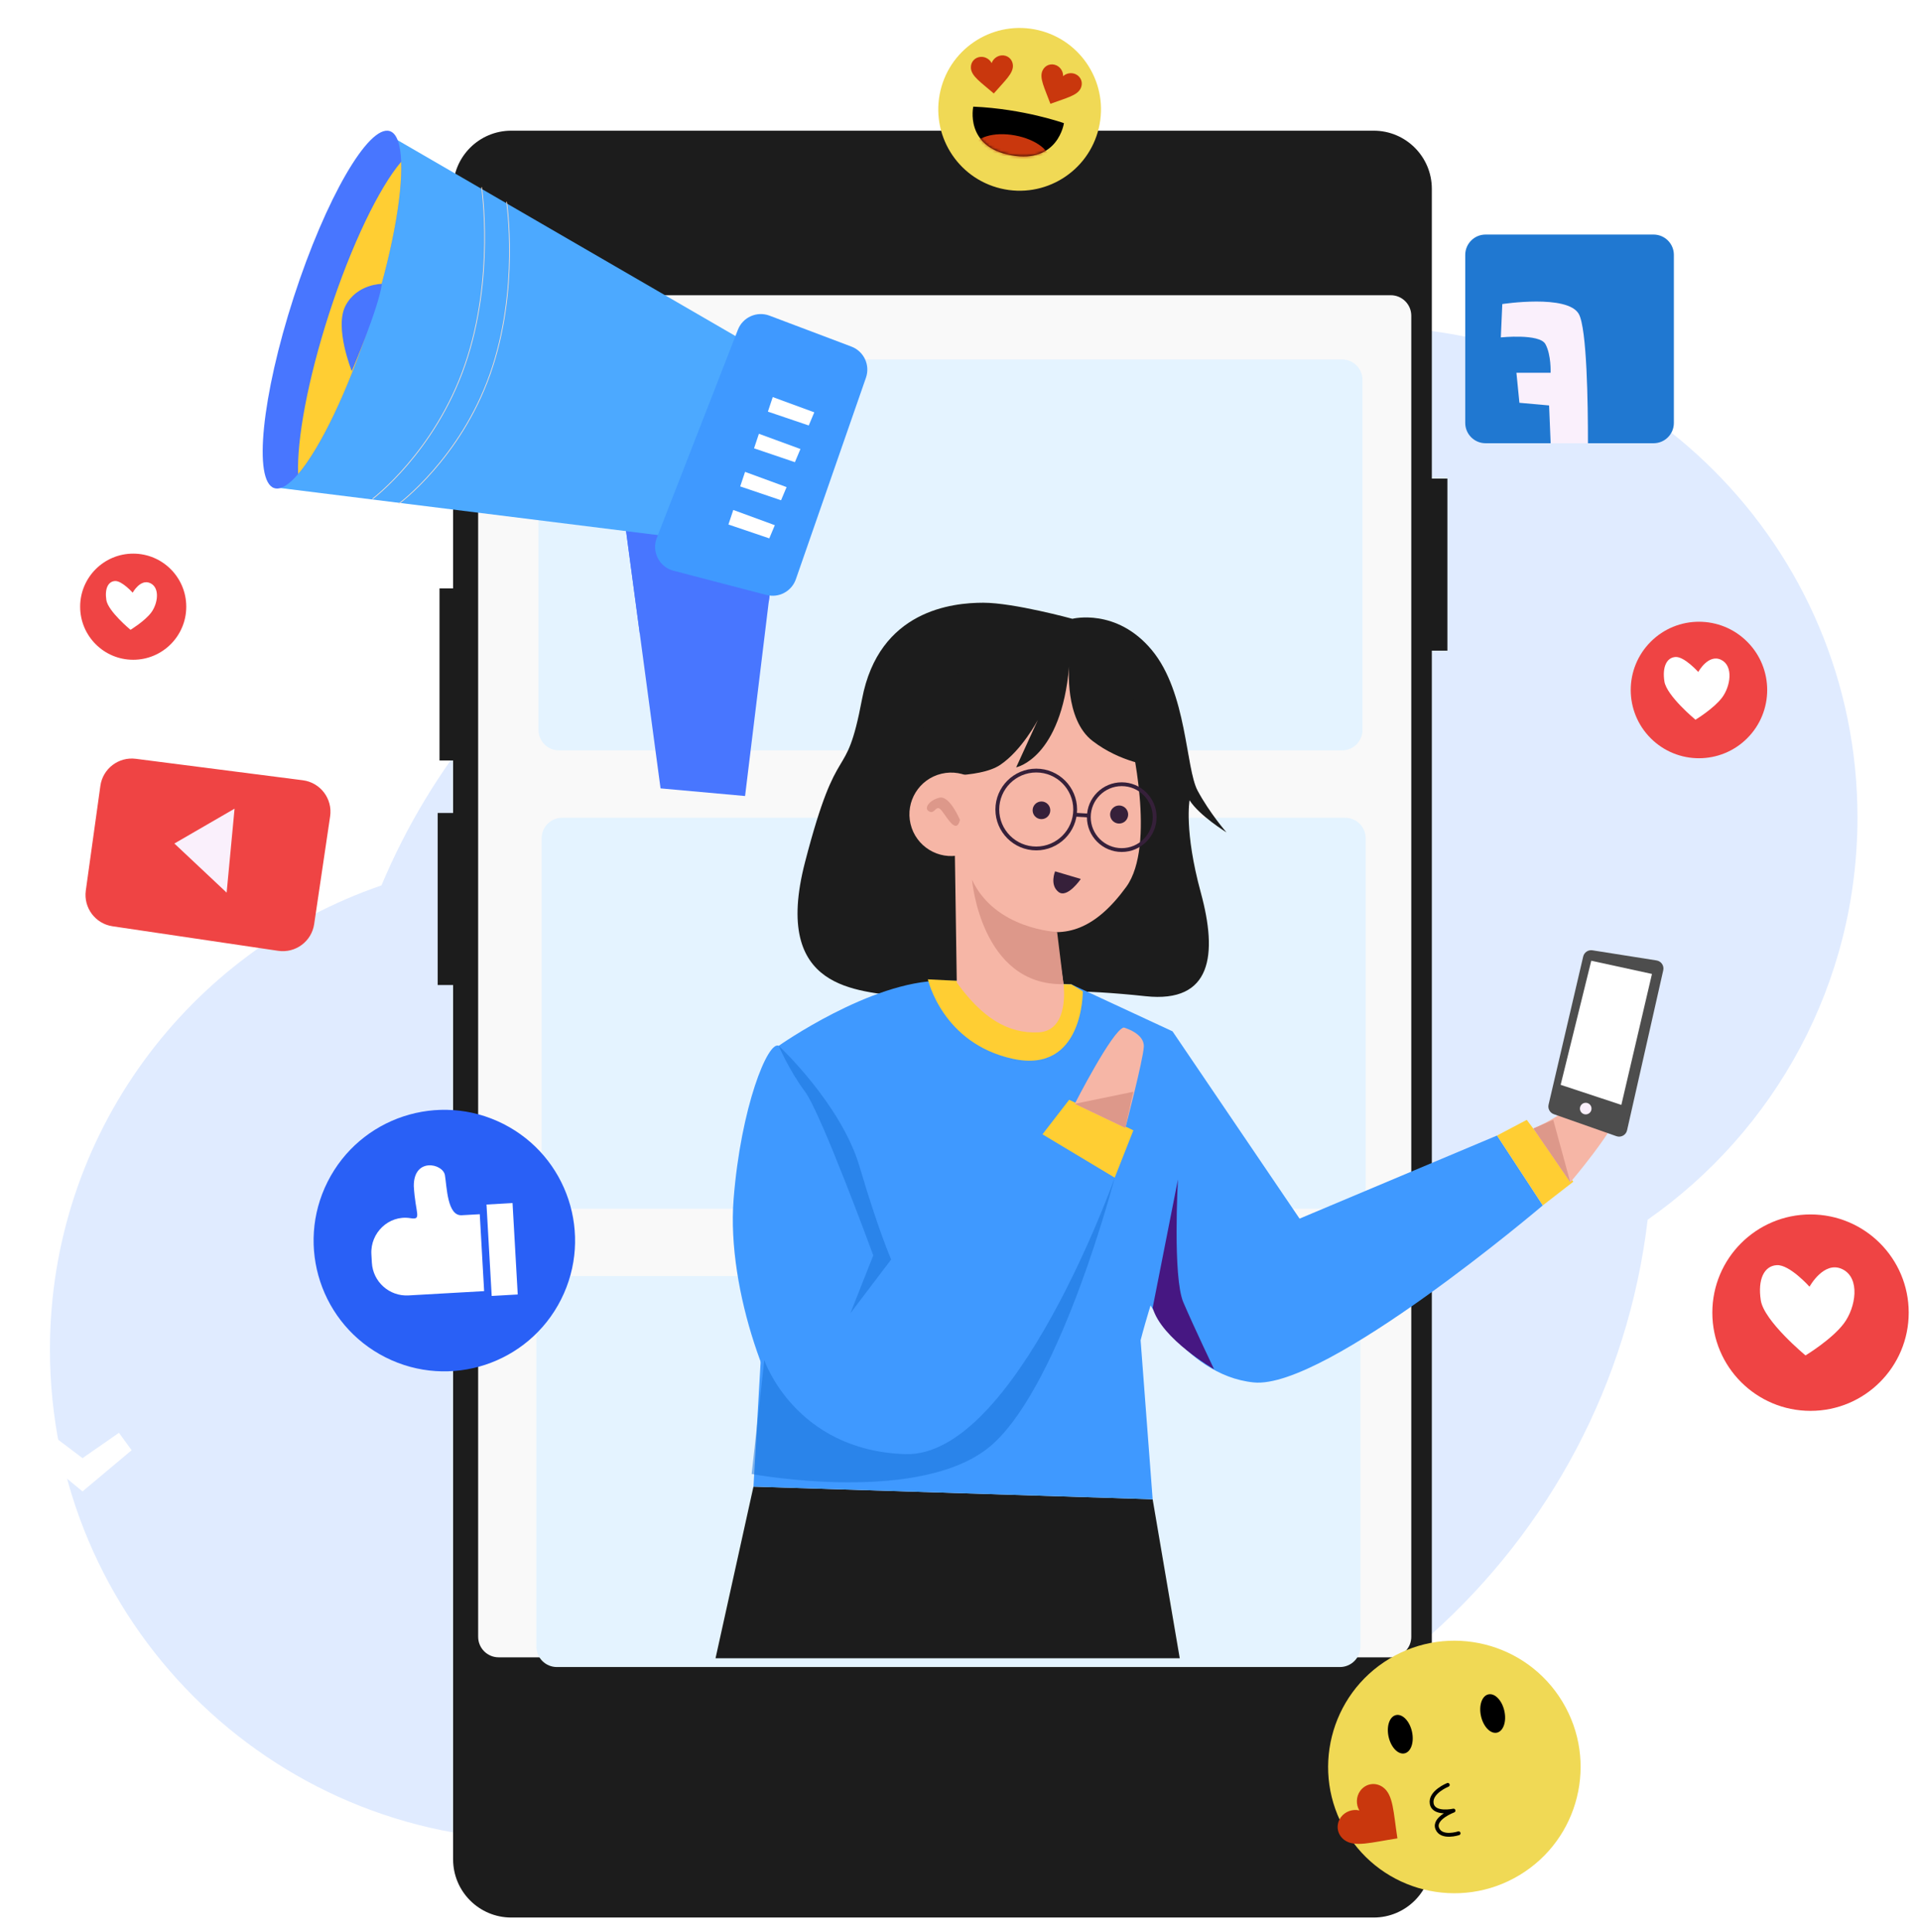 <svg width="682" height="686" viewBox="0 0 682 686" fill="none" xmlns="http://www.w3.org/2000/svg">
<g filter="url(#filter0_d_2493_32768)">
<path d="M135.492 310.433C170.982 225.807 254.605 166.363 352.119 166.363C354.461 166.363 356.792 166.408 359.116 166.475C390.866 132.966 435.784 112.062 485.588 112.062C581.799 112.062 659.793 190.056 659.793 286.267C659.793 345.405 630.317 397.652 585.264 429.142C571.434 545.637 472.335 635.985 352.119 635.985C327.33 635.985 303.445 632.132 281.011 625.011C254.947 640.55 224.49 649.485 191.942 649.485C95.731 649.485 17.737 571.492 17.737 475.28C17.737 398.827 66.989 333.884 135.492 310.433Z" fill="#E0EBFF"/>
<path d="M181.602 676.954H487.946C499.353 676.954 508.598 667.707 508.598 656.301V63.06C508.598 51.653 499.351 42.407 487.946 42.407H181.602C170.195 42.407 160.95 51.655 160.95 63.06V656.301C160.948 667.707 170.195 676.954 181.602 676.954Z" fill="#1C1C1C"/>
<path d="M177.13 584.55H494.015C498.039 584.55 501.299 581.29 501.299 577.266V108.125C501.299 104.102 498.039 100.841 494.015 100.841H177.13C173.106 100.841 169.846 104.102 169.846 108.125V577.266C169.846 581.29 173.108 584.55 177.13 584.55Z" fill="#F9F9F9"/>
<path d="M198.555 262.478H476.694C480.717 262.478 483.978 259.218 483.978 255.194V130.927C483.978 126.904 480.717 123.644 476.694 123.644H198.555C194.532 123.644 191.271 126.904 191.271 130.927V255.194C191.271 259.216 194.533 262.478 198.555 262.478Z" fill="#E4F3FF"/>
<path d="M199.681 425.238H477.82C481.843 425.238 485.104 421.978 485.104 417.955V293.688C485.104 289.667 481.843 286.404 477.82 286.404H199.681C195.657 286.404 192.397 289.665 192.397 293.688V417.955C192.397 421.978 195.657 425.238 199.681 425.238Z" fill="#E4F3FF"/>
<path d="M197.806 588H475.945C479.968 588 483.228 584.74 483.228 580.717V456.45C483.228 452.427 479.968 449.166 475.945 449.166H197.806C193.782 449.166 190.522 452.427 190.522 456.45V580.717C190.522 584.74 193.782 588 197.806 588Z" fill="#E4F3FF"/>
<path d="M380.914 215.747C380.914 215.747 396.598 211.755 409.144 226.868C421.691 241.98 421.12 268.786 425.399 276.77C429.675 284.754 435.664 291.599 435.664 291.599C435.664 291.599 425.969 285.61 422.546 280.192C422.546 280.192 420.549 291.028 426.538 312.984C432.527 334.941 430.53 352.337 406.863 349.769C383.196 347.204 369.223 348.059 369.223 348.059C369.223 348.059 335.574 352.622 320.46 350.056C305.347 347.49 273.978 348.345 285.956 302.148C297.934 255.951 300.214 275.913 306.203 244.262C312.191 212.609 338.425 210.043 349.261 210.043C360.097 210.045 380.914 215.747 380.914 215.747Z" fill="#1C1C1C"/>
<path d="M416.489 362.247L461.615 428.761L531.763 399.246L548.018 424.055C548.018 424.055 471.025 489.5 445.36 486.932C419.696 484.366 405.58 453.996 405.58 453.996L410.284 382.992L416.489 362.247Z" fill="#3F99FF"/>
<path d="M419.055 584.885L409.431 528.425L267.634 523.933L254.162 584.885H419.055Z" fill="#1C1C1C"/>
<path d="M416.489 362.248C416.489 362.248 426.754 408.443 417.772 432.824C408.789 457.205 405.154 471.963 405.154 471.963L409.431 528.425L267.636 523.935L276.619 367.383C276.619 367.383 309.341 344.285 334.364 344.285C359.387 344.285 380.559 345.568 380.559 345.568L416.489 362.248Z" fill="#3F99FF"/>
<path d="M395.956 414.22L370.292 398.821L318.963 444.374C318.963 444.374 280.466 369.306 276.617 367.381C272.768 365.457 263.142 389.197 260.576 421.917C258.011 454.64 274.051 496.344 286.241 508.534C298.432 520.724 331.153 511.1 351.044 489.928C370.933 468.756 395.956 414.22 395.956 414.22Z" fill="#3F99FF"/>
<path d="M402.586 397.394L395.956 414.219L370.292 398.82L379.774 386.558L402.586 397.394Z" fill="#FFCE33"/>
<path d="M399.163 360.894C399.163 360.894 406.578 362.891 406.292 367.738C406.008 372.585 399.734 396.539 399.734 396.539L381.769 387.984C381.769 387.984 395.171 361.749 399.163 360.894Z" fill="#F6B6A6"/>
<path d="M548.018 424.057L558.854 415.644L542.315 393.687L531.763 399.248L548.018 424.057Z" fill="#FFCE33"/>
<path d="M574.608 376.791C574.608 376.791 579.742 378.788 576.605 388.198C573.468 397.608 557.785 415.858 557.785 415.858L544.667 396.751C544.667 396.751 555.219 392.475 560.921 385.915C566.624 379.357 572.897 376.507 574.608 376.791Z" fill="#F6B6A6"/>
<path d="M384.622 348.061C384.622 348.061 384.906 377.432 359.813 372.014C334.719 366.596 329.585 343.784 329.585 343.784L340.992 344.355L380.559 345.567L384.622 348.061Z" fill="#FFCE33"/>
<path d="M373.785 318.404L377.777 345.495C377.777 345.495 380.059 362.034 368.938 362.604C357.818 363.175 348.692 357.186 339.853 344.924L338.997 287.038L373.785 318.404Z" fill="#F6B6A6"/>
<path d="M401.447 257.666C401.447 257.666 410.857 296.162 400.021 310.992C389.185 325.82 378.633 329.527 366.086 325.535C353.539 321.543 339.566 302.723 337.001 287.895C334.435 273.067 336.43 255.673 336.43 255.673L377.207 225.161L401.447 257.666Z" fill="#F6B6A6"/>
<path d="M379.774 232.572C379.774 232.572 378.064 251.392 388.045 259.092C398.026 266.791 409.146 267.931 409.146 267.931C409.146 267.931 403.728 241.696 396.029 231.715C388.329 221.734 380.059 216.316 363.236 222.02C346.411 227.723 333.293 238.846 329.301 250.251C325.309 261.658 328.73 272.778 329.017 271.923C329.301 271.068 347.552 272.778 355.252 267.647C362.951 262.513 368.654 251.677 368.654 251.677L360.954 268.502C360.954 268.502 376.922 265.365 379.774 232.572Z" fill="#1C1C1C"/>
<path d="M323.434 288.597C321.548 280.633 326.475 272.648 334.438 270.761C342.402 268.875 350.387 273.802 352.274 281.766C354.16 289.729 349.234 297.715 341.27 299.601C333.306 301.487 325.321 296.561 323.434 288.597Z" fill="#F6B6A6"/>
<path d="M398.451 298.551C405.272 298.551 410.82 293.001 410.82 286.182C410.82 279.362 405.272 273.814 398.451 273.814C391.631 273.814 386.083 279.364 386.083 286.182C386.083 293.003 391.631 298.551 398.451 298.551ZM398.451 275.168C404.525 275.168 409.466 280.109 409.466 286.182C409.466 292.256 404.525 297.197 398.451 297.197C392.378 297.197 387.437 292.256 387.437 286.182C387.437 280.109 392.378 275.168 398.451 275.168Z" fill="#36203A"/>
<path d="M381.786 284.643L386.633 284.928L386.554 286.279L381.707 285.994L381.786 284.643Z" fill="#36203A"/>
<path d="M368.083 297.982C376.083 297.982 382.591 291.473 382.591 283.473C382.591 275.474 376.083 268.967 368.083 268.967C360.083 268.967 353.577 275.476 353.577 283.473C353.575 291.473 360.083 297.982 368.083 297.982ZM368.083 270.32C375.335 270.32 381.236 276.221 381.236 283.473C381.236 290.725 375.335 296.626 368.083 296.626C360.831 296.626 354.93 290.725 354.93 283.473C354.93 276.221 360.831 270.32 368.083 270.32Z" fill="#36203A"/>
<path d="M394.316 285.255C394.316 287.026 395.752 288.462 397.524 288.462C399.295 288.462 400.731 287.026 400.731 285.255C400.731 283.483 399.295 282.047 397.524 282.047C395.754 282.047 394.316 283.483 394.316 285.255Z" fill="#36203A"/>
<path d="M366.798 283.758C366.798 285.49 368.202 286.894 369.935 286.894C371.667 286.894 373.071 285.49 373.071 283.758C373.071 282.026 371.667 280.621 369.935 280.621C368.202 280.621 366.798 282.026 366.798 283.758Z" fill="#36203A"/>
<path d="M383.908 308.139L374.782 305.43C374.782 305.43 372.785 310.136 375.922 312.702C379.06 315.268 383.908 308.139 383.908 308.139Z" fill="#36203A"/>
<path opacity="0.5" d="M395.956 414.219C395.956 414.219 360.668 513.669 321.529 512.384C282.39 511.102 271.483 479.021 271.483 479.021L266.993 519.443C266.993 519.443 328.587 530.991 352.968 508.536C377.35 486.079 395.956 414.219 395.956 414.219Z" fill="#1771D7"/>
<path d="M409.431 460.415L418.413 414.861C418.413 414.861 416.489 449.508 420.338 458.49C424.186 467.473 431.244 482.23 431.244 482.23C431.244 482.23 412.567 471.535 409.431 460.415Z" fill="#461782"/>
<path d="M375.496 326.96C375.496 326.96 353.539 326.104 345.269 308.424C345.269 308.424 348.406 346.064 377.777 345.495L375.496 326.96Z" fill="#DD988A"/>
<path d="M340.993 287.181C340.993 287.181 337.358 278.412 333.721 279.267C330.086 280.123 327.946 283.116 330.086 284.187C332.224 285.256 332.438 281.194 334.576 283.973C336.714 286.753 339.71 292.313 340.993 287.181Z" fill="#DD988A"/>
<path d="M551.725 393.687L557.785 415.857L544.667 396.753L551.725 393.687Z" fill="#DD988A"/>
<path d="M402.586 383.706L381.769 387.984L399.734 396.539L402.586 383.706Z" fill="#DD988A"/>
<path opacity="0.5" d="M276.617 367.381C276.617 367.381 298.789 388.039 305.365 410.398C311.94 432.757 316.544 443.279 316.544 443.279L302.077 462.351L310.189 441.818C310.189 441.818 291.775 391.547 285.931 383.655C280.083 375.763 276.617 367.381 276.617 367.381Z" fill="#1771D7"/>
<path d="M155.465 284.703H163.949V345.805H155.465V284.703Z" fill="#1C1C1C"/>
<path d="M156.12 204.962H164.604V266.064H156.12V204.962Z" fill="#1C1C1C"/>
<path d="M505.646 165.96H514.132V227.062H505.646V165.96Z" fill="#1C1C1C"/>
<path d="M588.424 337.072L565.639 333.474C564.141 333.237 562.713 334.198 562.365 335.677L550.07 388.277C549.732 389.716 550.535 391.18 551.931 391.67L574.163 399.482C575.797 400.056 577.566 399.078 577.949 397.387L590.8 340.573C591.168 338.939 590.078 337.333 588.424 337.072Z" fill="#4D4D4D"/>
<path d="M586.794 341.866L565.229 337.179L554.354 381.244L575.917 388.371L586.794 341.866Z" fill="white"/>
<path d="M561.198 389.683C561.198 390.823 562.122 391.745 563.26 391.745C564.4 391.745 565.322 390.821 565.322 389.683C565.322 388.544 564.398 387.62 563.26 387.62C562.12 387.62 561.198 388.544 561.198 389.683Z" fill="#FAF0FC"/>
<path d="M478.184 646.609C465.416 625.392 472.267 597.841 493.485 585.073C514.703 572.304 542.253 579.153 555.021 600.37C567.789 621.587 560.938 649.137 539.72 661.906C518.502 674.675 490.952 667.826 478.184 646.609Z" fill="#F0D955"/>
<path d="M526.061 605.431C526.902 609.185 529.441 611.813 531.731 611.299C534.022 610.784 535.199 607.325 534.357 603.572C533.516 599.818 530.977 597.19 528.686 597.704C526.393 598.216 525.219 601.675 526.061 605.431Z" fill="black"/>
<path d="M493.245 612.785C494.087 616.539 496.626 619.167 498.916 618.653C501.206 618.138 502.383 614.679 501.542 610.926C500.7 607.172 498.161 604.544 495.871 605.058C493.578 605.57 492.404 609.032 493.245 612.785Z" fill="black"/>
<path d="M514.257 629.85C514.257 629.85 507.855 632.415 508.554 636.486C509.254 640.558 516.301 638.979 516.301 638.979C516.301 638.979 509.069 641.657 510.535 645.347C512.001 649.037 518.106 647.033 518.106 647.033" stroke="black" stroke-width="1.373" stroke-miterlimit="10" stroke-linecap="round" stroke-linejoin="round"/>
<path fill-rule="evenodd" clip-rule="evenodd" d="M483.171 631.961C485.076 629.361 488.578 628.731 491.282 630.714C494.92 633.383 494.934 639.471 496.372 648.843C486.999 650.283 481.19 652.096 477.552 649.427C474.848 647.443 474.4 643.915 476.306 641.316C477.83 639.236 480.557 638.357 482.856 638.927C481.624 636.903 481.647 634.04 483.171 631.961Z" fill="#C9370D"/>
<path d="M116.371 415.661C104.83 438.56 114.038 466.482 136.937 478.023C159.836 489.563 187.759 480.355 199.299 457.457C210.84 434.558 201.632 406.636 178.733 395.095C155.831 383.552 127.912 392.763 116.371 415.661Z" fill="#2960F6"/>
<path d="M172.81 423.754L182.058 423.228L183.902 455.693L174.654 456.219L172.81 423.754Z" fill="white"/>
<path d="M170.417 427.19C170.417 427.19 165.89 427.448 164.017 427.554C158.865 427.846 158.748 417.52 158.04 413.33C157.334 409.143 146.872 406.919 146.987 417.247C147.546 427.081 150.02 429.289 145.752 428.593C145.71 428.587 145.666 428.579 145.622 428.571C138.08 427.448 131.486 433.801 131.918 441.412L132.088 444.399C132.475 451.211 138.31 456.417 145.121 456.028L171.968 454.502L170.417 427.19Z" fill="white"/>
<path d="M355.452 62.934C339.931 59.217 330.363 43.622 334.08 28.102C337.797 12.582 353.391 3.013 368.912 6.73C384.432 10.447 394 26.042 390.283 41.562C386.567 57.082 370.972 66.651 355.452 62.934Z" fill="#F0D955"/>
<path d="M377.919 39.741C377.919 39.741 363.654 34.642 345.714 33.872C345.714 33.872 342.544 48.104 359.205 51.14C375.866 54.176 377.919 39.741 377.919 39.741Z" fill="black"/>
<mask id="mask0_2493_32768" style="mask-type:luminance" maskUnits="userSpaceOnUse" x="345" y="33" width="33" height="19">
<path d="M377.919 39.741C377.919 39.741 363.654 34.642 345.714 33.872C345.714 33.872 342.544 48.104 359.205 51.14C375.866 54.176 377.919 39.741 377.919 39.741Z" fill="white"/>
</mask>
<g mask="url(#mask0_2493_32768)">
<path d="M345.539 48.65C344.829 52.547 350.371 56.822 357.918 58.197C365.466 59.572 372.159 57.528 372.87 53.63C373.58 49.733 368.038 45.458 360.491 44.083C352.943 42.708 346.25 44.754 345.539 48.65Z" fill="#C9370D"/>
</g>
<path fill-rule="evenodd" clip-rule="evenodd" d="M375.271 19.22C376.78 19.914 377.688 21.52 377.627 23.047C378.746 22.007 380.556 21.65 382.066 22.344C383.953 23.212 384.805 25.34 383.902 27.305C382.686 29.947 378.845 30.742 373.115 32.863C370.994 27.131 369.098 23.699 370.313 21.057C371.213 19.091 373.383 18.351 375.271 19.22Z" fill="#C9370D"/>
<path fill-rule="evenodd" clip-rule="evenodd" d="M355.799 15.67C357.871 15.524 359.64 16.982 359.792 19.137C359.996 22.038 357.011 24.581 353.005 29.196C348.39 25.191 345.077 23.092 344.872 20.191C344.719 18.035 346.266 16.343 348.338 16.197C349.996 16.08 351.564 17.052 352.243 18.42C352.726 16.971 354.141 15.789 355.799 15.67Z" fill="#C9370D"/>
<path d="M117.264 285.904L111.595 324.168C110.685 330.318 104.959 334.565 98.809 333.654L39.979 324.939C33.866 324.033 29.627 318.369 30.479 312.249L35.653 275.081C36.505 268.969 42.117 264.683 48.237 265.467L107.562 273.086C113.813 273.891 118.188 279.668 117.264 285.904Z" fill="#EF4444"/>
<path d="M83.317 283.175L61.941 295.551L80.504 312.99L83.317 283.175Z" fill="#FAF0FC"/>
<path d="M643.112 497.026C623.849 497.026 608.234 481.411 608.234 462.148C608.234 442.886 623.849 427.27 643.112 427.27C662.374 427.27 677.99 442.886 677.99 462.148C677.99 481.411 662.374 497.026 643.112 497.026Z" fill="#EF4444"/>
<path d="M642.755 452.94C642.755 452.94 647.861 443.579 654.385 446.698C660.91 449.819 659.209 460.316 654.952 465.989C650.697 471.662 641.335 477.337 641.335 477.337C641.335 477.337 626.583 465.138 625.447 457.762C624.313 450.386 626.581 445.562 631.12 445.28C635.663 444.995 642.755 452.94 642.755 452.94Z" fill="white"/>
<path d="M47.315 230.297C36.907 230.297 28.47 221.859 28.47 211.451C28.47 201.043 36.907 192.605 47.315 192.605C57.724 192.605 66.161 201.043 66.161 211.451C66.161 221.859 57.724 230.297 47.315 230.297Z" fill="#EF4444"/>
<path d="M47.123 206.474C47.123 206.474 49.883 201.415 53.408 203.102C56.933 204.789 56.013 210.46 53.714 213.526C51.415 216.592 46.356 219.659 46.356 219.659C46.356 219.659 38.386 213.067 37.772 209.081C37.158 205.095 38.386 202.49 40.838 202.337C43.292 202.182 47.123 206.474 47.123 206.474Z" fill="white"/>
<path d="M586.348 258.168C576.884 248.703 576.884 233.358 586.348 223.893C595.813 214.428 611.159 214.428 620.623 223.893C630.088 233.358 630.088 248.703 620.623 258.168C611.159 267.633 595.813 267.633 586.348 258.168Z" fill="#EF4444"/>
<path d="M603.235 234.632C603.235 234.632 606.783 228.127 611.317 230.295C615.85 232.462 614.667 239.758 611.711 243.701C608.755 247.644 602.248 251.586 602.248 251.586C602.248 251.586 591.996 243.11 591.208 237.984C590.419 232.859 591.996 229.508 595.151 229.31C598.305 229.112 603.235 234.632 603.235 234.632Z" fill="white"/>
<path d="M222.108 182.515L227.25 220.95L234.632 275.972L264.655 278.683L273.043 209.898L274.235 200.225L239.82 179.314L222.108 182.515Z" fill="#4876FF"/>
<path d="M222.108 182.515L227.25 220.95L273.043 209.898L274.235 200.225L239.82 179.314L222.108 182.515Z" fill="#4876FF"/>
<path d="M268.092 119.305L243.006 187.184L96.918 168.983L138.234 44.046L268.092 119.305Z" fill="#4CA9FF"/>
<path d="M302.43 119.083L273.339 108.094C268.857 106.401 263.849 108.631 262.109 113.096L233.292 187.049C231.393 191.921 234.171 197.359 239.23 198.677L272.243 207.281C276.65 208.431 281.203 206 282.7 201.696L307.595 130.127C309.153 125.657 306.862 120.756 302.43 119.083Z" fill="#3F99FF"/>
<path d="M97.414 169.337C99.656 170.06 102.577 168.214 105.896 164.36C113.676 155.248 123.582 134.921 131.527 110.342C139.074 87 142.975 65.74 142.508 53.45C142.275 47.282 140.966 43.357 138.465 42.563C130.942 40.132 115.685 66.534 104.331 101.557C92.998 136.557 89.891 166.908 97.414 169.337Z" fill="#4876FF"/>
<path d="M105.894 164.36C113.674 155.248 123.58 134.921 131.525 110.342C139.072 87 142.973 65.74 142.506 53.45C134.727 62.562 124.82 82.888 116.876 107.444C109.329 130.786 105.427 152.072 105.894 164.36Z" fill="#FFCE33"/>
<path d="M289.242 142.423L274.487 137.01L272.764 142.176L287.275 147.095L289.242 142.423Z" fill="white"/>
<path d="M284.322 155.456L269.567 150.046L267.844 155.211L282.355 160.131L284.322 155.456Z" fill="white"/>
<path d="M279.405 168.984L264.649 163.573L262.927 168.739L277.437 173.656L279.405 168.984Z" fill="white"/>
<path d="M275.224 182.511L260.467 177.099L258.746 182.264L273.257 187.184L275.224 182.511Z" fill="white"/>
<path d="M171.068 62.491C171.068 62.491 175.865 94.586 165.166 125.574C154.467 156.562 132.333 173.164 132.333 173.164" stroke="#FFE1CC" stroke-width="0.25" stroke-miterlimit="10"/>
<path d="M179.935 67.656C179.935 67.656 184.672 98.752 174.105 128.777C163.539 158.803 141.677 174.886 141.677 174.886" stroke="#FFE1CC" stroke-width="0.25" stroke-miterlimit="10"/>
<path d="M135.652 96.8C135.652 96.8 126.8 96.8 122.741 104.547C118.682 112.294 124.954 127.789 124.954 127.789C124.954 127.789 134.546 105.285 135.652 96.8Z" fill="#4876FF"/>
<path d="M46.752 511.004L29.313 525.63L4 504.817L8.5 498.067L29.313 513.817L42.252 504.817L46.752 511.004Z" fill="white"/>
<path d="M520.465 86.516V146.184C520.465 150.184 523.705 153.404 527.685 153.404H587.353C591.353 153.404 594.573 150.184 594.573 146.184V86.516C594.573 82.536 591.353 79.296 587.353 79.296H527.685C523.705 79.293 520.465 82.534 520.465 86.516Z" fill="#2078D1"/>
<path d="M550.789 128.38H538.648L539.707 139.04L550.249 139.981L550.808 153.402H564.051C564.071 139.281 563.692 112.697 560.811 107.516C556.85 100.415 533.628 103.976 533.628 103.976L533.108 115.818C533.108 115.818 546.83 114.397 548.93 118.179C551.049 121.979 550.789 128.38 550.789 128.38Z" fill="#FAF0FC"/>
</g>
<defs>
<filter id="filter0_d_2493_32768" x="-0" y="5.929" width="681.99" height="679.025" filterUnits="userSpaceOnUse" color-interpolation-filters="sRGB">
<feFlood flood-opacity="0" result="BackgroundImageFix"/>
<feColorMatrix in="SourceAlpha" type="matrix" values="0 0 0 0 0 0 0 0 0 0 0 0 0 0 0 0 0 0 127 0" result="hardAlpha"/>
<feOffset dy="4"/>
<feGaussianBlur stdDeviation="2"/>
<feComposite in2="hardAlpha" operator="out"/>
<feColorMatrix type="matrix" values="0 0 0 0 0 0 0 0 0 0 0 0 0 0 0 0 0 0 0.25 0"/>
<feBlend mode="normal" in2="BackgroundImageFix" result="effect1_dropShadow_2493_32768"/>
<feBlend mode="normal" in="SourceGraphic" in2="effect1_dropShadow_2493_32768" result="shape"/>
</filter>
</defs>
</svg>
